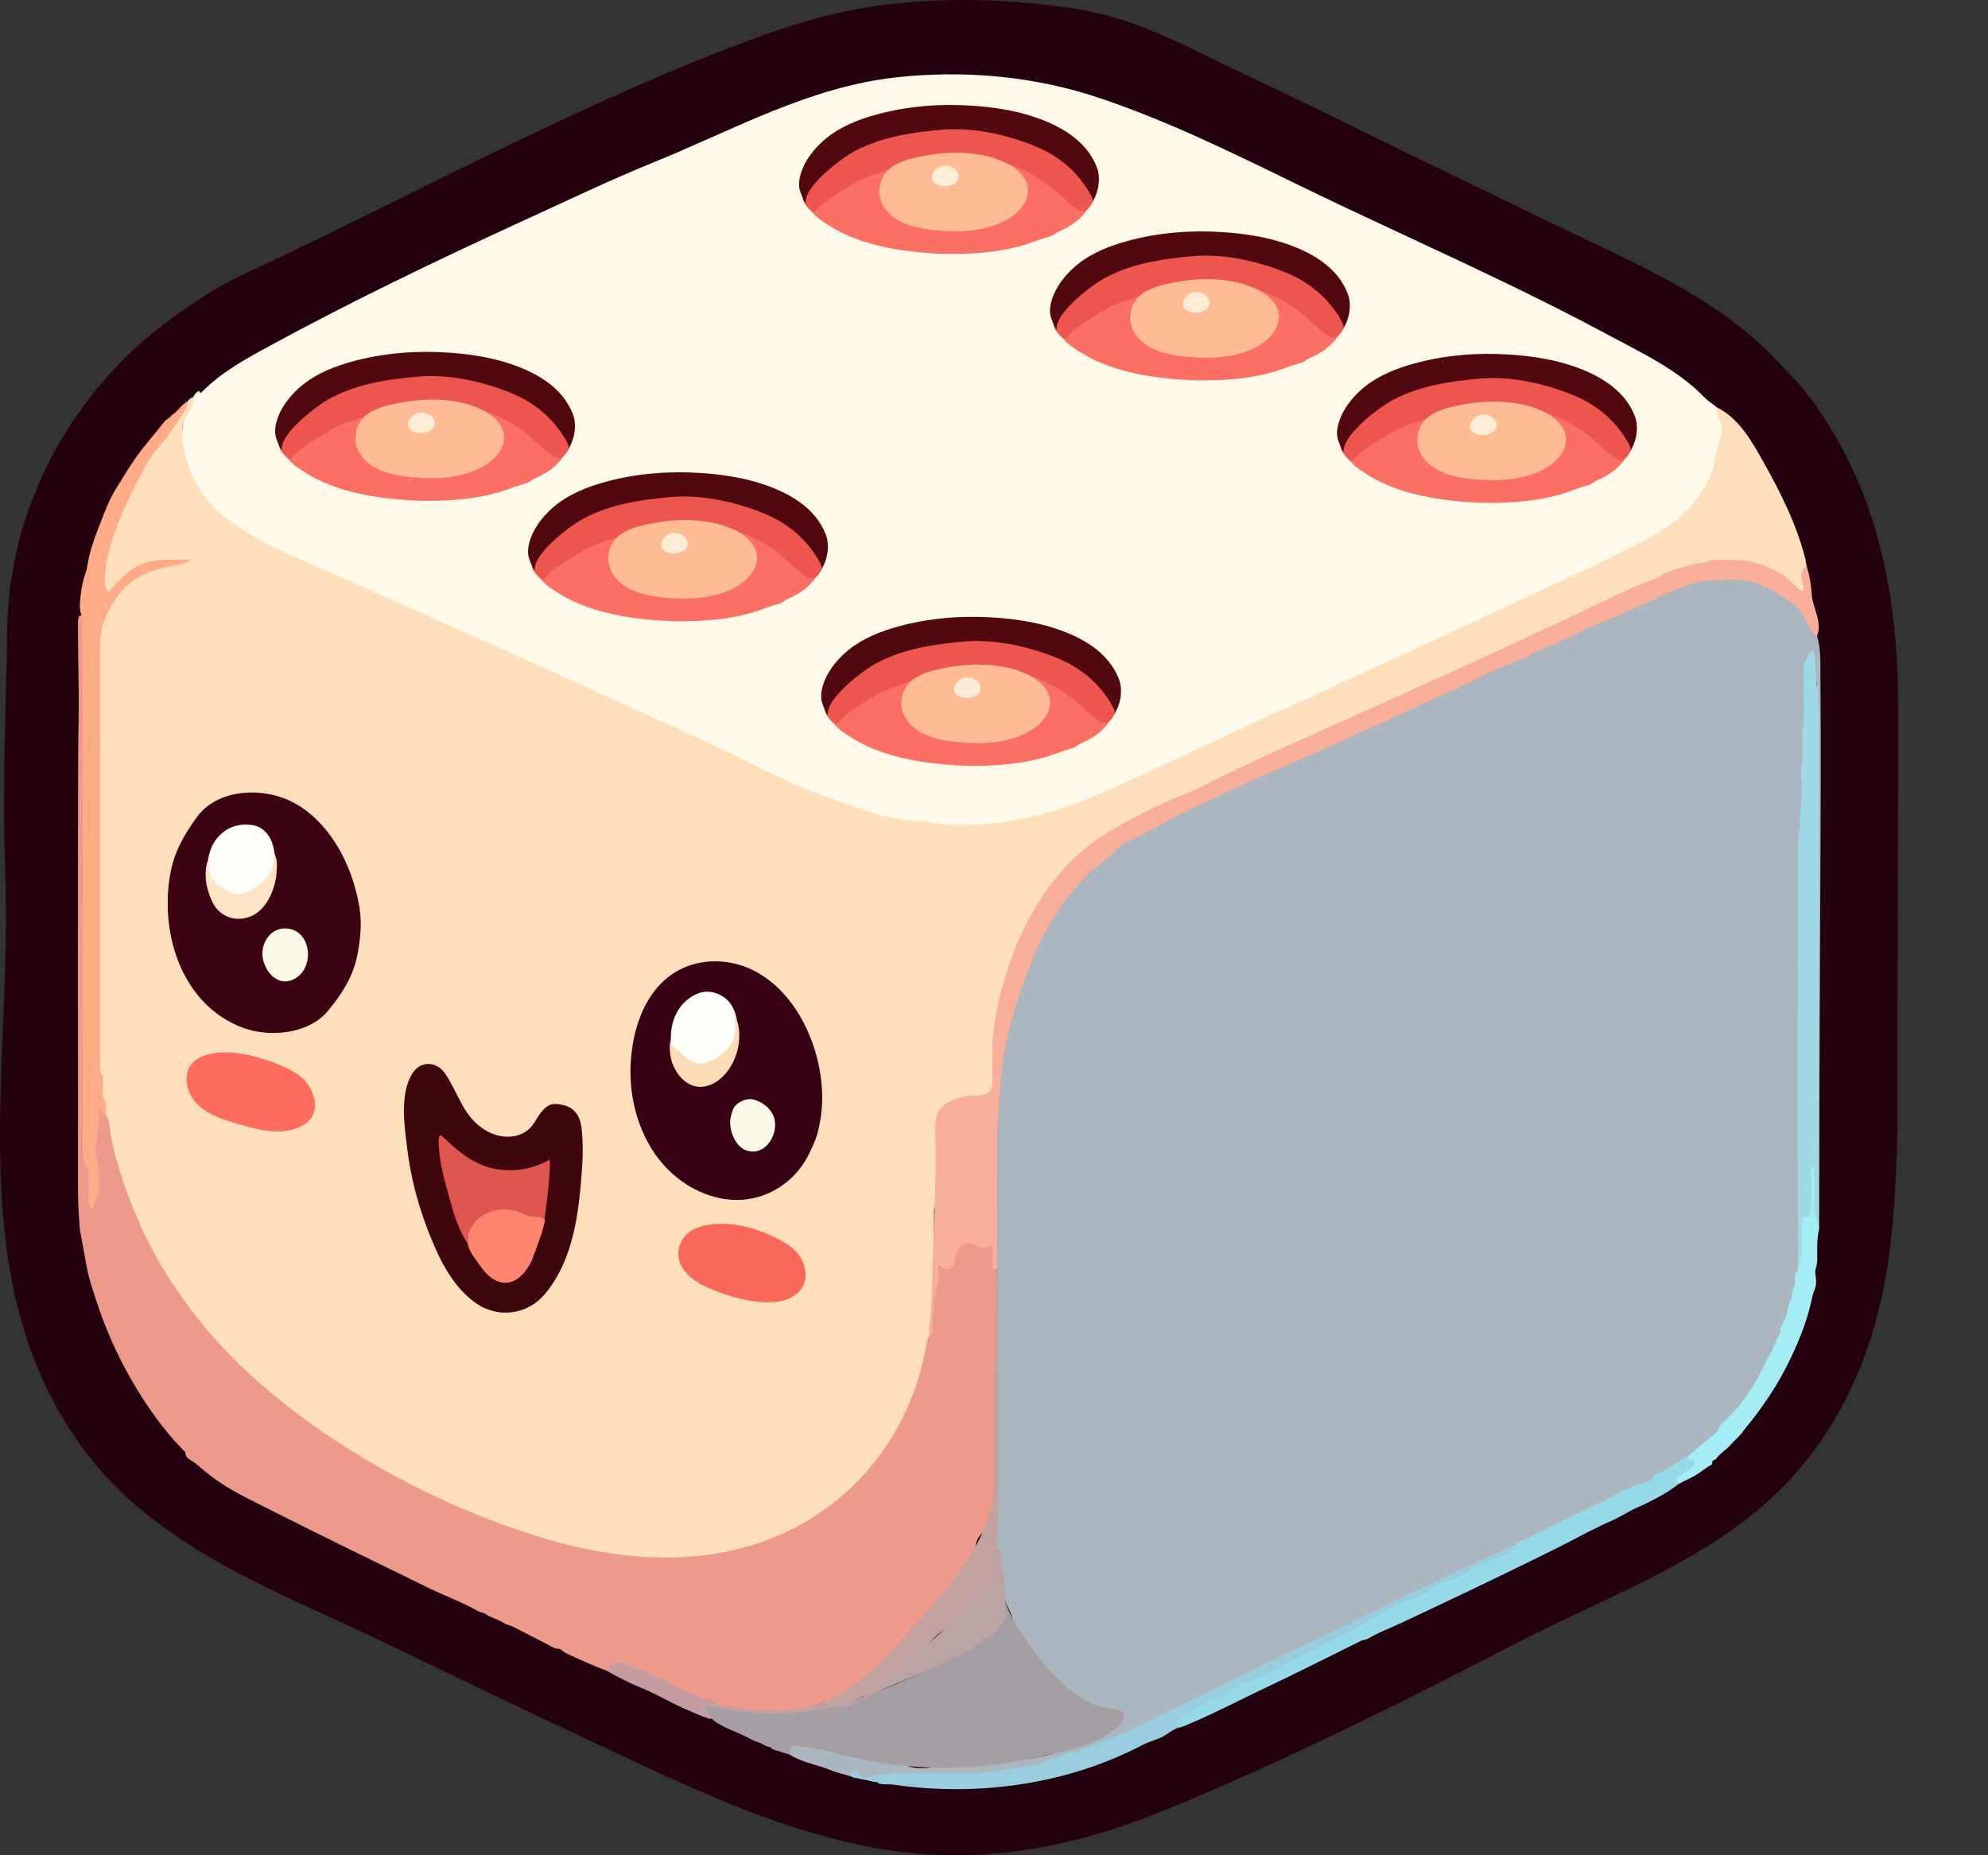 <?xml version="1.0" encoding="UTF-8"?><svg id="uuid-7640d038-6cce-4696-85c4-2d827b80dc70" xmlns="http://www.w3.org/2000/svg" viewBox="0 0 990.301 924.336"><rect x="0" y="0" width="990.301" height="924.336" fill="#333333" stroke="none"/><defs><style>.uuid-8e142ac2-07f1-4256-9704-d4f1ba9fbf88{fill:#fbf9e6;}.uuid-8e142ac2-07f1-4256-9704-d4f1ba9fbf88,.uuid-14758688-15a4-427d-9e2e-fc43061db09c,.uuid-1bc3e61f-b66e-4944-9fa6-92263ae18284,.uuid-6858342c-976f-493b-82f6-087192315fc9,.uuid-22a910eb-ada5-49df-8335-62ee2f706d4b,.uuid-c7430b2b-f063-4ef9-8891-437505d2baae,.uuid-69c2c937-be87-438a-986d-4a6164192230,.uuid-2d09198c-33f8-4146-9a91-1a6bbfd1cfef,.uuid-238a8160-d4b2-439e-9262-d534875e71a5,.uuid-0fc75a70-6bb4-4c79-b13b-22141f51bb86,.uuid-629688f7-d978-417e-afdc-7f3b825b5db4,.uuid-5bcbe59e-3915-448d-af74-32c991722755,.uuid-c47b12c9-b2cf-4404-a1c2-5772d4884bfd,.uuid-a7948cb1-9895-48c3-870e-25d5b1407738,.uuid-e95a00c6-a09a-4169-b77e-cc1b4a65e5e4,.uuid-625b12eb-8a57-46b3-abad-78e2fd4db3bf,.uuid-91ccd791-4411-4d19-b921-f3259bebb45d,.uuid-073d62f7-4d01-472c-b534-8e582476844f,.uuid-49e7a10d-0cdc-4a75-981c-b4774f92715a,.uuid-6357262f-ede5-44a4-b871-ad344fb2de13,.uuid-5c27dbf5-6496-4ea5-90c8-f577bcb4dd59,.uuid-b2581d4d-f59f-4b7f-b4aa-d5a54194cf61,.uuid-cfbebc52-c212-4d85-8df2-49bc262ac2c3,.uuid-066c510e-e30c-4dc9-ba19-2ac96fe95e95,.uuid-1db1deba-d81d-4891-80fa-ce2cc462bf76,.uuid-e0d1a00e-744e-4674-813f-a17c44329774,.uuid-751cb387-6f9a-4507-b719-1eec3e29b708,.uuid-07a38cd3-f929-472c-940f-fdbc7e49386d,.uuid-5c0fe6b4-960c-4933-b644-233c1da16b82,.uuid-d4b3c24f-f6c6-4a97-8734-f0ef2835090b,.uuid-d009c4ce-2983-46ad-b777-d433d74fd2fb,.uuid-8b4e2b3d-3f70-4806-bdc6-6423f4ae3326,.uuid-e6a360c2-9dc6-49ee-9412-67f67336ae05{stroke-width:0px;}.uuid-14758688-15a4-427d-9e2e-fc43061db09c{fill:#ed998c;}.uuid-1bc3e61f-b66e-4944-9fa6-92263ae18284{fill:#abb6be;}.uuid-6858342c-976f-493b-82f6-087192315fc9{fill:#feab88;}.uuid-22a910eb-ada5-49df-8335-62ee2f706d4b{fill:#c2a2a0;}.uuid-c7430b2b-f063-4ef9-8891-437505d2baae{fill:#df554f;}.uuid-69c2c937-be87-438a-986d-4a6164192230{fill:#fddfbc;}.uuid-2d09198c-33f8-4146-9a91-1a6bbfd1cfef{fill:#9fd9e8;}.uuid-238a8160-d4b2-439e-9262-d534875e71a5{fill:#fcdcb6;}.uuid-0fc75a70-6bb4-4c79-b13b-22141f51bb86{fill:#ffbc94;}.uuid-629688f7-d978-417e-afdc-7f3b825b5db4{fill:#fef9e8;}.uuid-5bcbe59e-3915-448d-af74-32c991722755{fill:#99cddd;}.uuid-c47b12c9-b2cf-4404-a1c2-5772d4884bfd{fill:#fde4c4;}.uuid-a7948cb1-9895-48c3-870e-25d5b1407738{fill:#fffef8;}.uuid-e95a00c6-a09a-4169-b77e-cc1b4a65e5e4{fill:#3d0312;}.uuid-625b12eb-8a57-46b3-abad-78e2fd4db3bf{fill:#510810;}.uuid-91ccd791-4411-4d19-b921-f3259bebb45d{fill:#fe6c5e;}.uuid-073d62f7-4d01-472c-b534-8e582476844f{fill:#a59ea4;}.uuid-49e7a10d-0cdc-4a75-981c-b4774f92715a{fill:#24010f;}.uuid-6357262f-ede5-44a4-b871-ad344fb2de13{fill:#fb6f64;}.uuid-5c27dbf5-6496-4ea5-90c8-f577bcb4dd59{fill:#370113;}.uuid-b2581d4d-f59f-4b7f-b4aa-d5a54194cf61{fill:#feedd6;}.uuid-cfbebc52-c212-4d85-8df2-49bc262ac2c3{fill:#ed564e;}.uuid-066c510e-e30c-4dc9-ba19-2ac96fe95e95{fill:#fefef9;}.uuid-1db1deba-d81d-4891-80fa-ce2cc462bf76{fill:#f9ae99;}.uuid-e0d1a00e-744e-4674-813f-a17c44329774{fill:#a5edf5;}.uuid-751cb387-6f9a-4507-b719-1eec3e29b708{fill:#bba3a4;}.uuid-07a38cd3-f929-472c-940f-fdbc7e49386d{fill:#96dae7;}.uuid-5c0fe6b4-960c-4933-b644-233c1da16b82{fill:#faf9e6;}.uuid-d4b3c24f-f6c6-4a97-8734-f0ef2835090b{fill:#40060d;}.uuid-d009c4ce-2983-46ad-b777-d433d74fd2fb{fill:#fe856d;}.uuid-8b4e2b3d-3f70-4806-bdc6-6423f4ae3326{fill:#f9695a;}.uuid-e6a360c2-9dc6-49ee-9412-67f67336ae05{fill:#c59ca0;}</style></defs><path class="uuid-49e7a10d-0cdc-4a75-981c-b4774f92715a" d="m489.001,923.947c-72.282,4.463-138.367-30.427-201.952-59.986-16.169-7.517-32.247-15.223-48.31-22.962-16.135-7.773-32.286-15.517-48.434-23.263-21.699-10.408-43.846-19.865-65.314-30.764-19.304-9.801-37.771-20.907-54.532-34.71-17.181-14.149-31.041-30.991-41.87-50.447C-16.62,620.59,6.301,524.568,2.55,432.312c-1.592-39.16.512-77.925.979-117.118.362-26.372,5.715-51.728,16.518-75.885,8.329-18.626,19.281-35.539,32.689-50.882,8.658-9.907,18.2-18.908,28.743-26.762,12.441-9.268,25.161-18.096,39.325-24.704,85.03-39.668,168.581-86.164,256.781-118.48,21.053-7.714,42.769-13.748,65.085-16.336,31.193-3.617,62.957-2.553,93.947,2.373,30.237,4.806,56.031,19.617,83.423,32.525,19.204,9.05,38.323,18.281,57.353,27.691,31.146,15.401,62.527,30.321,93.757,45.55,39.634,19.327,83.534,36.805,114.492,69.882,6.179,6.602,12.566,13.01,17.837,20.381,32.792,45.858,42.045,97.433,42.108,152.878.074,65.447-.543,130.815-.386,196.275.022,9.26-.053,18.551-.437,27.81-.875,21.088-2.205,42.141-6.234,62.93-6.702,34.582-20.207,65.957-43.42,92.801-25.616,29.622-60.01,46.976-94.702,63.57-15.657,7.489-31.455,14.689-46.861,22.691-22.504,11.688-45.102,23.194-67.868,34.358-21.038,10.317-42.17,20.443-63.577,29.989-17.171,7.657-34.401,15.165-51.963,21.885-26.012,9.954-53.415,16.501-81.139,18.213Z"/><path class="uuid-69c2c937-be87-438a-986d-4a6164192230" d="m93.413,200.067c.704-1.12,1.709-1.857,2.937-2.312,1.135,1.19.728,2.544.299,3.821-.793,2.361-1.845,4.614-3.475,6.53-2.482,2.918-3.007,6.117-1.402,9.596,1.011,2.19,1.086,4.488.997,6.815-.078,2.032.05,4,1.263,5.74.069.099.094.181.1.217.733,4.499,3.482,8.141,5.258,12.193,1.486,3.391,3.989,6.183,6.467,8.895,5.337,5.84,11.657,10.321,18.658,14.08,19.487,10.463,40.04,18.567,60.136,27.682,14.566,6.608,29.092,13.313,43.814,19.559,5.663,2.402,11.413,4.589,16.809,7.552,3.239,1.778,6.76,2.873,10.058,4.414,7.505,3.508,15.4,6.208,22.494,10.583,2.279,1.406,5.098,1.291,7.382,2.744,2.961,1.883,6.238,3.308,9.391,4.701,7.359,3.251,14.52,6.959,22.032,9.862,2.686,1.038,5.25,2.353,7.815,3.615,8.525,4.191,17.166,8.166,25.838,11.996,5.845,2.582,11.47,5.588,17.318,8.132,9.409,4.094,18.373,9.124,27.725,13.306,4.253,1.902,8.442,4.069,13.082,5.197,6.219,1.511,11.879,4.716,18.065,6.44,8.703,2.426,17.268,5.445,26.285,6.524,10.132,1.213,20.252,2.616,30.516,2.264,13.283-.456,26.113-3.31,38.914-6.634,14.727-3.824,28.478-10.058,42.265-16.261,18.087-8.137,35.917-16.823,53.929-25.122,16.123-7.429,32.376-14.59,48.346-22.333,7.395-3.585,15.103-6.383,22.474-10.005,7.314-3.593,14.84-6.776,22.185-10.315,14.988-7.221,30.218-13.911,45.323-20.875,20.266-9.343,40.373-19.01,60.319-29.015,3.788-1.9,7.621-3.764,11.229-5.954,5.009-3.042,9.03-7.352,13.053-11.578,1.154-1.212,2.206-2.529,3.4-3.712,1.841-1.824,3.351-3.84,4.071-6.4.367-1.303.82-2.656,1.727-3.672,2.153-2.408,2.684-5.356,3.183-8.379.768-4.653,1.485-9.321,2.937-13.834.53-1.648.393-3.312-.124-4.96-.552-1.756-1.297-3.448-1.796-5.224-.352-1.249-.674-2.071.065-3.237,11.485,5.429,18.037,17.418,23.979,28.012,8.463,15.089,16.391,31.026,20.599,47.889.096.383.108.787.159,1.181.304.47.013,1.085.374,1.542.025.154.05.308.075.462-2.03,3.097-2.252,6.377-1.1,9.848.37,1.114.27,2.301-.861,2.993-1.293.792-2.056-.318-2.879-1.016-3.158-2.678-5.966-5.735-9.616-7.871-6.436-3.765-13.357-5.697-20.738-6.053-3.352-.162-6.718-.022-10.078-.03-3.225-.008-6.254,1.185-9.359,1.774-4.887.927-9.916,1.998-14.357,4.38-7.637,4.096-15.887,6.731-23.687,10.435-20.153,9.572-40.305,19.146-60.574,28.474-24.846,11.435-49.813,22.601-74.72,33.9-15.294,6.937-30.688,13.654-45.945,20.674-7.701,3.543-15.373,7.166-22.856,11.151-7.861,4.186-16.397,6.804-24.364,10.708-11.275,5.525-22.56,11.065-32.803,18.428-9.108,6.546-16.97,14.317-23.173,23.724-1.712,2.595-3.514,5.141-5.466,7.574-1.356,1.689-2.522,3.489-3.2,5.589-.566,1.754-1.478,3.367-2.358,4.983-6.408,11.762-10.174,24.461-13.126,37.426-.621,2.725-1.42,5.425-1.921,8.14-.772,4.179-2.013,8.283-1.813,12.676.302,6.627.124,13.276.062,19.915-.032,3.411-1.747,5.512-5.011,6.451-1.481.426-2.993.518-4.517.475-4.442-.126-8.571,1.126-12.439,3.125-4.106,2.122-6.502,5.265-6.398,10.317.246,11.99.058,23.987.075,35.982.002,1.777-.103,3.503-.949,5.129-.652,1.254-.493,2.654-.496,4.009-.028,14.559.043,29.117-.045,43.676-.011,1.783-.108,3.52-1.038,5.097-.662,1.122-.31,2.345-.373,3.523-.14,2.63.235,5.276-.235,7.899-.936,1.269-1.202,2.683-1.259,4.263-.118,3.285-1.384,6.365-2.044,9.56-.384,1.856-1.102,3.663-1.542,5.535-1.908,8.122-5.308,15.672-9.027,23.084-2.872,5.724-6.225,11.174-9.697,16.553-4.026,6.238-9.394,11.281-14.555,16.508-4.73,4.79-9.866,9.099-15.383,12.972-7.977,5.599-16.564,9.978-25.749,13.201-1.737.61-3.457,1.244-5.128,2.024-2.686,1.254-5.442,2.387-8.365,2.917-5.953,1.079-11.906,2.176-17.852,3.27-8.674,1.596-17.368,1.148-26.068,1.255-3.519.043-7.039-.012-10.558.014-2.089.016-4.168.058-6.056-1.059-.273-.162-.615-.288-.917-.252-4.532.537-8.811-1.065-13.184-1.708-3.333-.49-6.669-1.322-9.989-2.07-4.205-.947-8.208-2.535-12.38-3.572-7.699-1.913-15.095-4.738-22.547-7.423-13.845-4.989-27.31-10.876-40.753-16.823-6.218-2.751-11.763-6.789-18.034-9.456-7.032-2.99-13.427-7.08-19.533-11.632-2.238-1.669-4.895-2.58-7.108-4.373-3.769-3.055-8.239-5.132-12.129-8.038-3.396-2.536-6.717-5.17-10.238-7.537-1.667-1.12-3.169-2.427-4.375-4.061-.714-.967-1.541-1.875-2.553-2.518-4.164-2.648-7.522-6.197-10.92-9.693-4.183-4.302-8.745-8.202-13.005-12.427-4.198-4.164-7.743-8.97-12.436-12.642-.251-.196-.519-.436-.62-.724-1.478-4.225-5.303-6.777-7.484-10.454-3.471-5.852-8.074-11.026-11.255-16.916-4.912-9.097-10.742-17.828-13.674-27.921-.223-.769-.372-1.656-.982-2.162-2.746-2.274-2.957-5.542-3.486-8.669-.297-1.752-.809-3.401-1.502-5.034-3.651-8.592-5.992-17.552-7.209-26.793-.338-2.566-1.01-4.995-1.933-7.387-.119-5.89-2.344-11.58-1.648-17.544-2.774-9.987-1.288-20.192-1.314-30.281-.159-61.59-.077-123.18-.081-184.771-.001-15.089,7.147-26.492,18.85-35.156,3.332-2.467,7.427-4.121,11.728-5.15,4.114-.985,8.142-2.262,12.686-2.606-3.935.207-7.578.159-11.217.115-5.748-.07-10.833,1.847-15.463,5.08-3.491,2.438-6.489,5.415-9.246,8.669-1.993,2.352-3.57,1.921-4.496-1.069-.604-1.953-.563-3.964-.247-5.947,1.439-9.012,2.95-17.991,7.073-26.307,1.305-2.631,1.884-5.6,2.975-8.354,3.677-9.283,8.688-17.945,14.515-25.89,3.906-5.327,6.795-11.355,11.383-16.219,2.577-2.732,3.946-6.37,5.847-9.607Z"/><path class="uuid-629688f7-d978-417e-afdc-7f3b825b5db4" d="m854.836,202.566c-.071,1.468.382,2.827.864,4.182.535,1.504,1.062,3.011,1.588,4.518,1.168,3.346-.481,7.127-1.256,10.41-1.527,4.962-1.884,10.3-3.909,15.107-6.263,14.87-18.291,24.971-32.39,32.191-7.895,4.043-15.825,8.017-23.789,11.922-18.839,9.237-38.273,17.317-57.027,26.694-16.551,7.431-32.925,15.288-49.434,22.825-6.874,3.139-13.754,6.265-20.634,9.391-12.617,6.309-25.774,11.726-38.605,17.592-2.542,1.162-5.068,2.357-7.596,3.547-15.982,7.522-32.274,15.217-48.471,22.6-16.032,7.308-32.126,15.288-49.011,20.408-8.365,2.537-16.926,4.43-25.584,5.632-7.121.988-14.314,1.5-21.505,1.427-3.536-.036-7.071-.213-10.591-.549-3.018-.289-6.511-1.503-9.475-1.422-11.951.324-24.774-4.671-35.971-8.371-12.354-4.082-24.452-8.939-36.197-14.536-4.683-2.232-9.309-4.58-13.962-6.874-28.553-14.076-57.835-26.871-86.802-40.073-16.697-7.61-33.421-15.158-50.174-22.645-23.427-10.469-46.905-20.794-70.337-31.253-12.322-5.5-25.27-10.368-36.879-17.296-9.341-5.507-18.146-10.768-24.881-19.49-6.21-8.041-10.371-17.691-11.722-27.775-.524-3.911-.666-8.233,1.088-11.88,1.765-3.669,4.564-6.71,4.176-11.092.474-1.03,1.083-1.96,2.042-2.603.311-.208.771-.546,1.001-.017.521,1.194,1.021.32,1.363-.027,9.23-9.351,20.531-15.661,31.914-21.878,41.928-22.902,85.024-43.584,128.445-63.48,21.405-9.808,42.773-20.058,64.574-28.919,39.493-16.052,77.185-37.391,120.227-42.235,33.857-3.81,68.876-.769,101.207,10.043,33.666,11.259,65.634,26.888,97.467,42.449,34.24,16.737,69.849,32.699,104.49,49.403,17.549,8.462,34.982,17.173,52.139,26.407,16.443,8.849,34.308,17.185,47.479,30.72,1.84,1.891,4.003,3.408,6.137,4.949Z"/><path class="uuid-1bc3e61f-b66e-4944-9fa6-92263ae18284" d="m424.665,885.278c-3.796-1.34-7.769-2.033-11.52-3.628-4.932-2.097-10.339-2.916-15.236-5.191-1.505-.699-3.073-1.28-4.429-2.271-1.364-3.199.19-5.358,3.744-5.02,4.454.425,8.899.964,13.271,1.973,5.362,1.238,10.872,2.112,16.001,4.008,7.124,2.632,14.462,3.042,21.853,3.539.64.043,1.326.01,1.886.298,5.457,2.81,11.325,1.723,16.955,1.355,5.18-.339,10.346-.688,15.539-.737,9.617-.091,19.074-1.637,28.529-3.229,5.042-.849,10.17-1.546,14.948-3.264,6.911-2.486,14.19-3.783,20.912-6.861,5.123-2.345,8.408-6.503,11.583-10.835,1.083-1.478.155-2.213-1.239-2.502-2.661-.552-5.294-1.227-7.944-1.81-3.475-.763-6.616-2.149-9.78-3.74-3.683-1.852-7.221-3.682-9.679-7.162-1.017-1.44-2.705-2.224-4.053-3.346-3.703-3.081-6.763-6.796-9.889-10.421-1.385-1.606-1.694-3.999-3.325-5.5-4.575-4.21-7.092-9.541-8.653-15.439-.859-3.246-3.135-5.947-3.69-9.325-.844-7.589-2.745-15.041-2.973-22.705-.031-1.035-.74-1.517-1.175-2.239-.809-3.642-.468-7.304-.218-10.968.329-1.163.42-2.346.42-3.556-.015-38.541 0-77.082-.017-115.623-.011-1.252-.013-2.503 0-3.756.02-25.426.003-50.852.006-76.271-.341-8.652.651-17.235,1.602-25.807,2.774-25.02,10.679-48.522,21.866-70.915,6.82-13.651,16.057-25.564,28.267-34.973,2.533-1.952,4.961-4.035,7.18-6.353,1.613-1.685,3.421-3.156,5.534-4.163,9.751-4.645,19.057-10.155,28.783-14.838,18.01-8.672,36.151-17.06,54.555-24.88,12.876-5.471,25.58-11.342,38.291-17.193,15.833-7.289,31.707-14.491,47.475-21.916,8.747-4.119,17.551-8.099,26.389-12.01,12.779-5.654,25.418-11.623,38.188-17.291,10.449-4.637,21.02-9.002,31.42-13.756,5.09-2.326,10.13-4.758,15.492-6.442,4.54-1.426,9.175-2.157,13.919-2.213,3.199-.038,6.411.172,9.594-.051,4.376-.307,8.389.701,12.262,2.598,1.797.88,3.699,1.516,5.545,2.283.738.306,1.573.505,2.138,1.063,2.824,2.786,6.037,4.952,9.719,6.448.815.331,1.476,1.052,1.771,1.891.79,2.248,2.627,3.772,3.804,5.664,1.281,2.058,2.982,3.905,3.954,6.146,2.935,6.764,2.515,14.696,2.582,21.911.337,36.395.106,72.783-.061,109.197-.17,37.03-.34,74.059-.51,111.089l-.255,55.544c0-36.801-.344-73.605-.516-110.406-.173-36.987-.346-73.974-.519-110.96-.054-11.651-.109-23.302-.163-34.953-.026-5.603.52-11.549-.09-17.115-.184-1.68-.92-3.125-1.197-4.777-.446-2.654-.12-5.25-1.055-7.85-2.228,2.336-3.006,4.913-3.044,7.74-.101,7.439-.032,14.879-.035,22.319-.001,2.242-.045,4.476-.424,6.695-.324,1.896-.318,3.79-.194,5.724.235,3.667.285,7.345-.2,11.017-.461,3.485-.531,6.963-.296,10.51.343,5.174-.281,10.376-.537,15.561-.363,7.34-1.207,14.662-1.211,22.015-.038,64.478-.027,128.956-.009,193.435.001,3.28-.3,6.551-.193,9.825-1.514,3.756-1.291,7.861-2.326,11.751-.773,2.905-1.776,5.746-2.452,8.671-.668,2.894-1.665,5.642-2.81,8.383-1.373,3.288-2.284,6.734-3.835,9.998-3.324,6.997-6.799,13.905-10.758,20.555-3.769,6.331-8.133,12.227-13.623,17.222-1.592,1.449-3.102,2.965-3.847,5.11-.46,1.326-1.773,2.038-2.795,2.904-4.326,3.664-8.634,7.35-13.076,10.875-3.353,1.713-6.537,3.706-9.635,5.84-1.388.957-2.788,1.859-4.494,2.18-.88.165-1.687.588-2.193,1.36-1.866,2.851-4.715,3.652-7.867,4.374-3.639.833-7.082,2.536-10.298,4.426-6.433,3.78-13.249,6.741-19.969,9.917-7.81,3.69-15.465,7.694-23.215,11.505-2.788,1.371-5.799,2.331-8.165,4.474-9.799,3.938-19.235,8.677-28.809,13.108-25.904,11.991-51.375,24.882-77.088,37.27-12.963,6.245-25.939,12.465-38.94,18.634-8.155,3.87-16.24,7.897-24.362,11.822-4.882,2.359-10.036,4.386-14.641,7.42-5.507,3.629-11.71,5.703-17.919,7.858-4.34,1.506-8.367,3.931-12.798,5.361-2.052.663-4.017,1.508-6.218,1.678-1.598.123-3.114.752-4.521,1.524-1.361.746-2.75,1.261-4.323,1.239-.64-.009-1.29.084-1.857.408-7.237,4.134-15.446,4.392-23.352,5.76-16.433,2.843-33.029,1.089-49.55,1.427-5.87.12-11.652.528-17.347,1.928-2.332.573-4.362.32-6.218-1.391-1.684-1.552-1.771-1.461-2.346.824Z"/><path class="uuid-14758688-15a4-427d-9e2e-fc43061db09c" d="m52.708,555.406c2.026,2.509,1.82,6.487,2.362,9.511.699,3.904,1.584,7.774,2.607,11.606,2.111,7.907,4.825,15.642,7.813,23.256,2.62,6.677,5.454,13.276,8.702,19.672,5.346,10.528,11.793,20.467,18.715,30.033,24.849,34.339,60.866,61.596,97.492,82.368,6.034,3.422,12.16,6.68,18.367,9.776,18.528,9.243,37.775,17.042,57.513,23.3,33.829,10.725,70.418,15.447,105.136,5.816,38.545-10.693,68.844-38.391,83.147-75.656,3.093-8.059,5.41-16.416,6.895-24.92.219-1.253.423-2.52.897-3.7.278-.692.647-1.345.9-2.047.435-1.203.515-2.5.601-3.776.472-7.016,1.222-14.014,2.249-20.971.485-3.285-.96-10.509,3.751-8.841,2.815,1.005,4.186.272,4.921-2.656.369-1.472.522-2.997,1.063-4.426,1.616-4.268,5.247-5.995,9.39-4.282,2.669,1.103,5.189,1.982,8.006.38,1.305-.742,1.66.466,1.755,1.456.215,2.23.096,4.473.085,6.71-.007,1.476.218,2.862,1.04,4.114.643,2.276.337,4.61.334,6.912-.011,12.471.323,24.953-.069,37.412-.796,25.329-.089,50.657-.412,75.982-.055,4.301-1.755,7.902-5.437,10.388-2.459,1.66-4.066,4.086-4.369,6.889-.61,5.649-3.144,10.394-7.016,14.122-8.055,7.756-14.263,17.023-21.623,25.331-5.837,6.588-12.251,12.611-18.539,18.753-1.435,1.401-2.852,2.781-4.033,4.404-5.898,8.106-13.894,13.124-23.515,15.51-4.584,1.136-8.826,3.355-13.547,3.998-6.802.926-13.593,1.988-20.485.943-.551-.084-1.118-.047-1.677-.033-3.444.09-6.785-.07-10.089-1.447-2.941-1.226-6.287-.994-9.392-1.75-.847-.855-1.797-1.488-3.001-1.826-6.795-1.905-12.952-5.423-19.567-7.79-3.764-3.87-9.239-4.384-13.754-6.836-3.157-1.715-6.667-3.292-10.382-4.027-2.67-.528-4.721.028-6.199,2.373-.254.404-.565.777-1.039.958-6.196-2.361-12.271-5.021-18.273-7.817-1.545-.719-3.275-1.443-4.545-2.756-.234-.242-.501-.421-.834-.395-2.245.175-3.934-1.201-5.757-2.122-5.779-2.918-11.496-5.958-17.277-8.872-1.486-.749-3.312-.928-4.644-1.854-2.852-1.984-6.38-2.493-9.187-4.553-.918-.674-2.329-.637-3.345-1.221-7.984-4.588-16.669-7.67-24.915-11.7-26.427-12.915-52.881-25.775-79.136-39.039-8.202-4.143-16.532-8.059-24.235-13.131-2.943-1.937-5.786-4.007-8.477-6.279-2.069-1.747-4.023-3.609-6.381-5.024-1.439-.864-3.005-1.894-2.96-4.019.006-.289-.491-.599-.77-.884-10.392-10.566-18.782-22.62-26.163-35.401-7.3-12.639-13.083-25.951-17.598-39.838-1.755-5.398-3.609-10.748-4.618-16.351-1.147-6.367-2.318-12.729-3.479-19.094-.327-5.887-.842-11.773-.845-17.667-.036-72.355-.117-144.711.07-217.065.031-11.979.508-23.973.243-35.949-.221-9.987-.293-19.97-.333-29.956-.004-1.038-.068-2.087.148-3.109.181-.857.335-1.806,1.584-1.689,1.054.79.994,1.976.961,3.068-.278,9.28.551,18.535.544,27.814-.059,77.753-.029,155.506-.052,233.26-.001,2.908.272,5.697,1.306,8.46,1.863,4.977,1.627,10.219,1.606,15.422-.007,1.726-.207,3.494.618,5.526,1.567-3.006,3.041-5.534,2.986-8.847-.09-5.457-.295-10.866-1.619-16.186-.352-1.413-.402-2.856-.133-4.289,1.05-5.594,1.48-11.248,1.702-16.925.006-.16.007-.321.026-.479.104-.87.059-2.039.993-2.258.832-.195,1.171.908,1.584,1.571.548.879.894,1.88,1.608,2.66Z"/><path class="uuid-1db1deba-d81d-4891-80fa-ce2cc462bf76" d="m495.745,632.208c-1.334-.308-1.403-1.386-1.417-2.435-.032-2.395.003-4.792-.019-7.187-.007-.787.139-1.589-.198-2.558-1.33.884-2.586,1.812-4.31,1.655-1.557-.142-2.915-.71-4.312-1.308-1.437-.615-2.844-1.282-4.558-.761-2.903.882-4.137,3.061-4.81,5.725-.291,1.151-.358,2.357-.616,3.519-.667,3.006-2.979,4.121-5.775,2.815-.643-.301-1.261-.654-2.155-1.122-.266,1.746-.152,3.379-.122,4.989.043,2.334-.004,4.628-1.185,6.74-.325.581-.269,1.238-.271,1.875-.003,1.033.032,2.031-.627,2.975-.578.828-.405,1.845-.103,2.776.202.623.44,1.315.154,1.87-1.364,2.647-.72,5.478-.857,8.234-.051,1.035.023,2.075-.024,3.11-.043.932-.17,1.616-1.063,1.863-1.531-1.709.133-8.336.272-10.789.229-4.049.341-8.103.457-12.156.702-24.632,2.096-49.361,1.858-73.996-.066-6.815-1.39-13.251,4.653-17.866,2.066-1.578,4.503-2.414,6.931-3.182,2.663-.843,5.394-1.454,8.236-1.19,1.45.135,2.861-.111,4.257-.489,2.633-.713,4.161-2.651,4.169-5.41.025-9.294-.491-18.361.755-27.6,1.19-8.821,3.128-17.54,5.77-26.039,6.454-20.767,16.995-41.682,32.608-57.051,6.106-6.012,12.867-11.209,20.255-15.562,6.26-3.688,12.677-7.085,19.156-10.379,6.417-3.262,13.025-6.027,19.729-8.624,2.033-.788,4.061-1.719,6.034-2.716,5.637-2.848,11.253-5.745,16.956-8.455,9.085-4.318,18.188-8.599,27.415-12.614,7.101-3.09,14.113-6.383,21.176-9.557,7.135-3.207,14.29-6.366,21.426-9.57,5.39-2.42,10.76-4.882,16.144-7.317,8.146-3.684,16.303-7.346,24.443-11.045,6.033-2.742,12.054-5.511,18.068-8.295,11.014-5.098,22.023-10.209,33.027-15.33,3.404-1.584,6.784-3.219,10.174-4.833,7.068-3.366,14.093-6.826,21.216-10.07,5.08-2.313,10.176-4.611,15.473-6.425,1.411-.483,2.724-1.205,4.015-2.043,2.451-1.592,5.306-2.335,8.089-3.249,2.112-.694,4.337-.949,6.329-1.676,2.015-.736,3.916-1.086,5.983-1.124.541-.01,1.161-.142,1.602-.434,1.644-1.092,3.466-.99,5.298-.977,2.799.02,5.6-.036,8.399.011,6.048.1,11.795,1.482,17.406,3.766,2.463,1.003,4.448,2.799,6.964,3.631.351.116.626.483.917.754,1.816,1.69,3.64,3.373,5.443,5.077.879.831,3.326,3.901,3.816.936.126-.76-.141-1.523-.374-2.257-.504-1.592-.867-3.272-.644-4.927s1.119-3.291,2.604-4.053c1.38,4.678,2.233,9.51,2.539,14.377.4,6.383,5.505,14.106,2.581,20.545-2.409-.275-3.92-4.947-4.996-6.838-1.548-2.719-3.11-5.464-5.341-7.694-1.565-1.564-3.441-2.774-5.301-3.972-5.022-3.233-10.168-6.549-15.962-8.213-6.167-1.771-12.776-1.164-19.105-1.056-6.881.117-13.734,2.096-19.965,4.918-12.797,5.795-25.601,11.566-38.577,16.956-4.642,1.928-9.141,4.2-13.704,6.316-4.896,2.271-9.741,4.653-14.821,6.511-1.191.436-2.303,1.109-3.41,1.745-2.081,1.196-4.159,2.425-6.542,2.885-1.296.25-2.291,1.126-3.344,1.693-1.929,1.039-4.013,1.476-5.967,2.318-2.052.885-4.107,1.773-6.108,2.767-11.431,5.681-23.083,10.887-34.692,16.186-5.448,2.487-10.838,5.102-16.284,7.594-8.056,3.686-16.168,7.251-24.199,10.992-4.995,2.327-10.026,4.566-15.078,6.762-5.27,2.291-10.544,4.572-15.813,6.865-3.512,1.529-7.04,3.023-10.521,4.619-10.083,4.622-20.176,9.225-30.207,13.958-6.569,3.099-12.995,6.489-19.355,10.008-4.474,2.475-9.095,4.69-13.692,6.936-2.258,1.103-4.27,2.497-6.007,4.292-3.007,3.107-6.449,5.703-9.752,8.47-3.297,2.762-6.5,5.626-9.302,8.955-2.775,3.297-5.575,6.554-8.073,10.075-4.59,6.471-8.48,13.34-11.79,20.534-3.774,8.202-6.852,16.684-9.716,25.236-2.76,8.241-5.077,16.621-6.746,25.15-.761,3.89-1.355,7.828-1.683,11.807-.417,5.072-1.043,10.127-1.492,15.201-.34,3.838-.223,7.655-.378,11.478-.434.914-.211,1.886-.213,2.828-.04,22.967.041,45.935-.05,68.902-.289.558-.701.532-1.169.246Z"/><path class="uuid-073d62f7-4d01-472c-b534-8e582476844f" d="m501.034,796.369c-1.39,2.324,5.565,14.047,6.905,16.143,4.881,7.633,10.467,14.816,16.661,21.428,8.147,8.697,17.609,16.049,29.814,17.435,2.111.24,5.909.609,5.541,3.659-.714,5.932-11.587,11.22-16.32,13.223-6.606,2.795-13.675,4.209-20.633,5.827-11.171,2.598-22.497,4.567-33.914,5.697-27.003,2.673-52.585-.69-78.616-7.869-4.54-1.252-8.966-1.418-13.636-2.054-2.442-.332-3.154.444-3.317,2.89-.032.478-.027.959-.04,1.439-2.66-.843-5.309-1.723-7.985-2.511-.975-.287-1.558-1.372-2.412-1.451-1.939-.179-3.278-1.587-5.06-2.128-1.511-.459-3.108-1.111-4.552-1.93-7.614-4.314-16.716-5.789-22.146-13.357-.271-.378-.536-.785-.59-1.247-.11-.949.742-1.792,1.669-2.022s1.899-.008,2.831.203c16.727,3.805,34.168,4.357,51.121,1.773,17.675-2.694,33.288-9.615,49.518-16.706,13.75-6.007,27.232-12.94,39.036-22.293,2.949-2.336,5.216-5.018,4.977-8.966-.148-2.442-.207-4.948,1.147-7.185Z"/><path class="uuid-6858342c-976f-493b-82f6-087192315fc9" d="m52.708,555.406c-2.18-.289-2.304-2.332-3.077-3.884-.454.551-.271,1.03-.279,1.467-.102,6.136-.532,12.235-1.822,18.254-.233,1.089-.208,2.219.115,3.324,1.882,6.453,1.774,13.079,1.698,19.702-.007.568-.038,1.125-.413,1.591-1.332,1.652-2.133,3.535-2.475,5.623-.05.305-.089.659-.499.714-.466.063-.8-.248-.966-.578-.613-1.221-.925-2.533-.926-3.907-.003-2.72-.047-5.441.009-8.16.091-4.376-.74-8.568-2.451-12.575-.466-1.092-.434-2.178-.435-3.289-.006-22.08-.007-44.16-.007-66.24-0-59.6.079-119.2-.101-178.799-.022-7.328-.225-14.682-.452-22.022-1.288-3.321-.797-6.792-.44-10.127.431-4.021,1.323-8.024,2.712-11.866.414-1.145.499-2.339.707-3.514,1.331-7.519,4.032-14.603,6.811-21.666,2.072-5.267,4.101-10.605,7.028-15.419,2.977-4.897,6.004-9.786,9.198-14.563,4.584-6.856,10.241-12.843,15.197-19.39.987-1.304,2.753-1.646,3.58-3.097,1.616-1.026,2.86-2.461,4.183-3.809,1.155-1.177,2.225-2.458,3.81-3.108.051,2.389-1.347,4.231-2.479,6.11-2.492,4.137-5.306,8.066-8.091,12.008-2.558,3.62-5.87,6.668-8.296,10.296-1.813,2.711-3.042,5.811-4.638,8.648-2.656,4.72-5.068,9.577-7.227,14.544-4.995,11.491-10.691,25.51-10.489,38.245.024,1.484.415,2.841,1.146,4.102.406.699,1.033.858,1.513.127.757-1.152,1.802-2.031,2.678-3.066,3.502-4.139,7.768-7.646,12.745-9.856,6.559-2.914,13.753-2.453,20.747-2.295,1.165.026,2.317-.456,3.624-.123-.639,2.368-8.184,2.735-10.259,3.236-7.177,1.734-13.829,3.732-19.612,8.488-5.175,4.256-9,9.872-11.706,15.963-2,4.5-3.228,9.188-3.23,14.11-.025,69.838-.016,139.675-.024,209.513-0,1.845-.086,3.68,1.036,5.308.477.692.422,1.522.421,2.324-.003,2.48-.009,4.96.005,7.44.003.556-.13,1.279.158,1.639,1.799,2.251,1.164,4.872,1.273,7.381.017.399-0.0.8-.001,1.2Z"/><path class="uuid-07a38cd3-f929-472c-940f-fdbc7e49386d" d="m754.956,769.954c.83-1.506,2.303-2.193,3.77-2.806,5.606-2.344,10.95-5.226,16.356-7.973,7.828-3.979,15.853-7.539,23.753-11.362,2.443-1.182,4.79-2.533,7.098-3.965,1.273-.79,2.638-1.41,4.123-1.849,1.573-.464,3.015-1.39,4.491-2.158.422-.219.81-.666,1.285-.557,2.232.512,3.897-.977,5.811-1.574.805-.251,1.514-.829,1.722-1.559.509-1.784,1.954-2.342,3.41-2.57,1.275-.2,2.225-.803,3.206-1.463,3.375-2.272,6.714-4.599,10.442-6.282.138.085.283.153.438.185,1.549.326,3.401.374,3.784,2.332.363,1.86-1.176,2.865-2.411,3.84-1.44,1.137-2.877,2.3-4.413,3.295-1.479.958-2.084,2.117-1.633,3.816-5.032,4.002-10.663,7.008-16.403,9.823-1.935.949-3.961,1.713-5.893,2.667-1.832.904-3.58,1.975-5.392,2.921-2.234,1.166-4.432,2.435-6.761,3.373-2.481.999-4.802,2.313-7.213,3.436-4.964,2.314-9.721,5.069-14.62,7.531-26.908,13.52-54.118,26.415-81.364,39.236-3.034,1.428-6.127,2.72-9.198,4.057-1.765.768-3.532,1.708-5.276,2.561-1.577.771-3.03,1.985-4.935,2.147-.75.064-1.474.565-2.186.915-15.837,7.801-31.584,15.786-47.538,23.349-11.764,5.577-23.292,11.648-35.273,16.767-2.196.938-4.342,2.019-6.675,2.61-2.12-.073-2.697-.974-1.606-2.763,1.525-2.5,3.52-4.482,6.287-5.71,3.121-1.386,6.049-3.168,8.985-4.913.411-.244.776-.68,1.231-.722,3.248-.301,5.438-2.967,8.47-3.743.699-.179,1.297-.629,1.82-1.132,1.595-1.536,3.505-2.517,5.601-3.137,2.93-.867,5.674-2.151,8.394-3.523,11.858-5.979,23.813-11.768,35.608-17.869,11.648-6.025,23.048-12.523,34.722-18.502,5.74-2.94,11.79-5.165,17.291-8.715,5.618-3.626,12.533-4.784,18.298-8.32,4.66-2.858,9.884-4.469,14.816-6.727,2.782-1.274,5.397-2.783,7.577-4.967Z"/><path class="uuid-5bcbe59e-3915-448d-af74-32c991722755" d="m754.956,769.954c-.272,1.581-1.498,2.515-2.68,3.195-2.696,1.552-5.437,3.167-8.367,4.127-2.367.775-4.596,1.744-6.804,2.825-2.628,1.287-5.255,2.579-7.837,3.955-2.317,1.235-4.622,2.466-7.165,3.192-2.309.659-4.522,1.558-6.641,2.701-1.333.718-2.7,1.342-3.861,2.368-2.499,2.21-5.636,3.203-8.677,4.367-3.964,1.517-7.648,3.621-11.422,5.53-3.129,1.582-6.153,3.371-9.227,5.06-18.058,9.919-36.568,18.996-54.981,28.226-3.076,1.543-6.183,2.975-9.482,3.968-1.783.537-3.409,1.338-4.641,2.8-.201.239-.445.485-.723.61-2.297,1.038-4.77,1.723-6.666,3.545-.293.282-.903.334-1.362.324-1.389-.029-2.456.566-3.378,1.534-.739.776-1.627,1.25-2.713,1.401-3.557.497-8.916,4.734-11.288,7.413-.524.593-1.038,1.272-1.08,2.062s.617,1.654,1.398,1.525c-2.646.435-6.306,3.715-8.874,4.876-3.071,1.389-6.4,2.219-9.383,3.785-37.521,19.704-81.911,25.779-123.662,19.807-2.513-.359-5.361.019-7.781-.612-.704-1.12-1.939-.605-2.897-.941-.157-.034-.314-.068-.472-.102-.409-.337-1.015.017-1.401-.4-.173-.025-.345-.05-.518-.075-.452-.324-1.048-.046-1.503-.358-.3-.046-.599-.093-.899-.139-.466-.291-1.051-.044-1.517-.334-.294-.05-.589-.1-.883-.15-.419-.31-1.013.027-1.405-.382-.524-.029-1.107.177-1.498-.379-.191-.348-.379-.697-.574-1.042-.335-.593-.56-1.247.073-1.719.542-.404,1.285-.363,1.815.012.711.502,1.316,1.159,1.945,1.771,1.178,1.146,2.445,1.533,4.138,1.091,5.8-1.513,11.69-2.244,17.718-2.182,12.315.128,24.632.031,36.948.043,3.195.003,6.332-.484,9.483-.926,5.035-.706,10.088-1.323,15.045-2.461,3.078-.706,6.344-.723,9.187-2.361.273-.157.673-.148.881-.351,1.567-1.528,3.487-1.751,5.533-1.596.499.038.908-.217,1.324-.479,2.339-1.468,4.839-2.439,7.656-2.402.313.004.659-.025.937-.153,6.808-3.141,13.956-5.61,20.892-8.336,3.005-1.181,5.905-2.61,8.801-4.036,18.659-9.191,37.299-18.431,56.065-27.384.361-.172.733-.32,1.092-.495,6.464-3.15,12.905-6.348,19.394-9.445,13.773-6.574,27.458-13.33,41.165-20.039,5.74-2.809,11.448-5.689,17.222-8.429,9.089-4.314,18.176-8.634,27.281-12.914,6.429-3.022,12.855-6.054,19.35-8.928,2.238-.99,4.373-2.365,6.918-2.564Z"/><path class="uuid-e0d1a00e-744e-4674-813f-a17c44329774" d="m836.188,739.304c-1.53-1.587-1.529-2.42.178-3.556,1.857-1.236,3.443-2.824,5.376-3.964.735-.434,1.337-1.141,1.896-1.81,1.012-1.212.749-2.18-.706-2.742-.59-.228-1.22-.359-1.835-.519-.462-.12-.606-.465-.674-.877,4.939-4.16,9.874-8.324,14.822-12.473.37-.31.865-.553.909-1.055.179-2.044,1.677-3.194,2.964-4.484,3.267-3.277,6.676-6.427,9.311-10.275,2.11-3.081,4.503-6.018,6.217-9.307,1.831-3.513,3.88-6.929,5.384-10.635.571-1.406,1.709-2.666,2.396-4.104,1.435-3.004,2.463-6.2,4.244-9.043.124-.197.25-.456.229-.672-.235-2.395,1.145-4.253,2.039-6.277.873-1.976,1.445-4.053,1.855-6.168.287-1.483.383-3.016,1.541-4.173.108-.108.242-.291.22-.413-.595-3.259,2.185-5.914,1.635-9.17-.105-.622-.022-1.276-.013-1.916.011-.863-.127-1.722.973-2.196.669-.288.402-1.133.475-1.748,1.371-6.848,1.069-13.783,1.061-20.701-.003-2.542-.131-5.02,3.143-5.858,1.045-.268,1.054-1.488,1.187-2.438.812-5.8.502-11.623.322-17.441-.032-1.041-.19-2.081.357-3.036.369-.645.857-1.218,1.692-1.077.752.127.927.807,1.064,1.433.189.863.152,1.746.153,2.624.005,4.787.101,9.578-.033,14.361-.088,3.172.407,6.179,1.577,9.101.021,1.128.041,2.256.062,3.383-1.153,4.702-1.064,9.488-.975,14.275.034,1.843-.114,3.666-.683,5.438-.444,1.382-.348,2.703-.084,4.179.399,2.235.285,4.633-.649,6.787-.581,1.339-.92,2.699-1.214,4.104-2.166,10.375-6.002,20.149-10.541,29.692-6.074,12.772-13.84,24.429-22.847,35.292-.153.184-.326.356-.455.556-1.947,3.019-4.795,5.215-7.144,7.861-2.059,2.319-4.877,3.817-6.671,6.389-.568.815-2.111.625-2.088,2.039.31.735-.286,1.02-.725,1.268-3.227,1.82-5.979,4.377-9.326,6.007-2.206,1.113-4.411,2.226-6.617,3.339Z"/><path class="uuid-e6a360c2-9dc6-49ee-9412-67f67336ae05" d="m354.154,856.283c-.161.033-.321.066-.481.099-4.121-1.275-8.024-3.097-11.967-4.812-5.132-2.233-10.071-4.859-15.053-7.404-4.048-2.068-8.328-3.675-12.453-5.599-4.049-1.888-8.034-3.914-11.896-6.17,1.19-3.61,3.224-4.644,6.889-4.116,2.577.371,4.785,1.34,6.912,2.7.322.206.749.432,1.095.389,1.765-.22,2.974.824,4.341,1.656,2.46,1.497,5.14,2.506,7.931,3.265,1.295.352,2.977.364,3.231,2.303.042.319.436.424.742.528,6.494,2.208,12.496,5.639,19.067,7.654.683.21,1.385.36,2.076.544.935.248,1.593.733,1.535,1.82-1.197.503-2.464.498-3.727.515-.751.01-1.571.16-1.858.849-.367.881.405,1.512,1.01,1.974,1.305.996,2.88,1.75,2.606,3.808Z"/><path class="uuid-e95a00c6-a09a-4169-b77e-cc1b4a65e5e4" d="m179.695,461.582c-.189,5.258-.845,10.827-2.06,15.96-2.373,10.025-7.776,18.253-14.256,26.071-9.767,11.782-29.57,13.411-42.967,8.203-29.663-11.533-40.588-45.967-35.803-75.31,1.878-11.515,6.641-19.949,13.283-29.198,9.545-13.29,29.067-15.032,43.417-9.66,16.881,6.319,28.567,23.264,34.124,39.923,2.317,6.946,4.551,15.976,4.262,24.012Z"/><path class="uuid-5c27dbf5-6496-4ea5-90c8-f577bcb4dd59" d="m355.16,478.929c38.477-.663,59.539,47.103,53.332,79.851-.176.926-.369,1.849-.563,2.771-.103.492-.207.985-.31,1.477-.798,3.803-2.682,7.779-4.347,11.297-8.03,16.961-26.09,26.53-44.688,22.594-14.116-2.988-26.101-12.094-33.71-24.16-7.89-12.511-11.374-27.539-10.739-42.254.97-22.508,10.883-46.993,35.698-51.098,1.762-.291,3.542-.448,5.327-.479Z"/><path class="uuid-d4b3c24f-f6c6-4a97-8734-f0ef2835090b" d="m201.403,558.698c-.559-8.67-.052-17.716,4.211-24.22,4.068-6.206,11.988-5.637,16.004.187,7.023,10.185,8.727,21.263,19.985,28.289,6.564,4.096,15.881,5.031,22.005-.559,1.209-1.104,2.145-2.471,3.011-3.861,2.147-3.446,5.19-8.746,9.978-8.55,8.152.335,12.403,4.325,13.203,12.823.54,5.737.654,11.492.266,17.24-1.489,22.008-3.738,46.62-18.469,64.461-8.697,10.534-23.461,12.565-34.769,4.548-11.969-8.487-18.687-23.179-23.799-36.468-4.945-12.857-8.439-26.304-10.13-39.982-.514-4.155-1.178-8.971-1.497-13.908Z"/><path class="uuid-91ccd791-4411-4d19-b921-f3259bebb45d" d="m136.511,563.658c-4.76-.203-9.467-1.332-14.071-2.616-8.109-2.261-17.357-4.619-23.712-10.484-4.685-4.323-7.225-11.401-4.948-17.577,1.481-4.015,4.839-6.006,8.683-7.299,11.405-3.833,27.215.757,37.8,5.297,3.963,1.7,7.839,3.767,10.958,6.745,3.323,3.172,5.637,8.229,5.68,12.826.089,9.543-9.95,12.891-17.915,13.125-.827.024-1.652.017-2.476-.018Z"/><path class="uuid-8b4e2b3d-3f70-4806-bdc6-6423f4ae3326" d="m381.726,648.814c-8.632-.196-17.94-2.769-25.923-5.941-6.644-2.64-14.628-6.797-17.112-13.896-2.696-7.705,1.91-15.294,9.486-17.635,12.528-3.872,26.669-.435,38.091,5.248,5.553,2.763,10.497,5.567,13.269,11.285,2.629,5.422,2.602,11.973-2.124,16.238-4.05,3.654-9.701,4.836-15.686,4.7Z"/><path class="uuid-6357262f-ede5-44a4-b871-ad344fb2de13" d="m808.76,229.144c-.001.916-.748,1.371-1.253,1.954-2.937,3.383-6.646,5.699-10.644,7.601-1.221.581-2.446,1.121-3.539,1.97-1.392,1.08-3.218,1.39-4.819,1.866-3.827,1.137-7.486,2.732-11.328,3.807-9.356,2.618-18.898,3.726-28.591,4.061-5.195.179-10.375.171-15.542-.164-13.496-.874-26.823-2.736-39.555-7.624-6.453-2.477-12.424-5.805-17.939-9.982-1.085-.822-6.951-6.777-7.249-8.065,1.252-2.956,9.238.649,11.464-1.329,1.892-1.681,4.112-3.004,6.408-4.138.928-.458,2.048-.729,2.734-1.445,4.357-4.543,10.273-8.133,15.962-9.513.981-.238,10.086-5.948,11-5,.55,1.214-8.13,10.217-8.391,11.364-.646,2.84-.882,5.635-.171,8.539.754,3.076,2.568,5.304,5.08,6.95,1.601,1.049,3.212,2.088,4.731,3.253,4.311,3.303,9.436,4.018,14.568,4.197,7.03.245,14.083.268,21.111-.002,5.972-.229,11.877-1.716,16.945-4.753,3.35-2.007,6.509-4.937,8.124-8.878,1.448-3.533.833-7.071-.129-10.587-.147-.538-16.923-12.505-16.869-13.083,3.382-2.288,24.752,9.688,27.246,12.623,2.035,2.395,4.662,4.124,6.98,6.2,2.736,2.451,5.527,4.843,8.228,7.335.845.779,1.8,1.303,2.904,1.604.918.25,1.892.411,2.531,1.241Z"/><path class="uuid-625b12eb-8a57-46b3-abad-78e2fd4db3bf" d="m672.87,229.142c-.267-.173-4.619-5.127-4.679-5.354-.706-2.704-2.062-4.524-2.141-7.429-.081-3.001.681-5.806,1.863-8.619,2.436-5.794,7.124-11.256,12.023-15.152,7.183-5.711,15.924-9.136,24.776-11.553,15.434-4.214,31.624-5.45,47.563-4.374,9.862.669,19.744,2.075,29.223,5.051,13.616,4.276,27.865,11.84,33.047,26.094,1.665,4.581.825,10.656-1.338,14.944-.115.229-1.101,2.293-1.337,2.39-.434.179-.029-2.043-.314-2.415-1.135-1.484-2.001-3.152-2.962-4.755-8.237-13.734-23.306-20.832-38.234-24.956-11.364-3.139-23.763-4.318-35.505-3.481-11.146.795-22.556,3.045-33.025,6.921-13.271,4.913-24.701,13.38-31.295,26.346-.333.654,3.435,6.44,2.334,6.34Z"/><path class="uuid-cfbebc52-c212-4d85-8df2-49bc262ac2c3" d="m669.326,224.338c.455-8.758,18.778-22.002,23.813-24.72,4.563-2.463,9.392-4.421,14.354-5.926,8.14-2.47,16.599-3.716,25.056-4.631,3.413-.369,6.836-.687,10.269-.716,9.121-.079,18.814,1.456,27.584,3.945,5.648,1.603,11.328,3.536,16.638,6.05,10.359,4.904,19.046,12.926,24.451,23.067.365.684.721,1.398.792,2.171.175,1.887-2.022,4.279-3.413,5.565-.735.679.046-.204-1.45.046-.703.117-1.434.014-2.033-.373-4.577-2.959-8.37-6.961-12.539-10.474-19.67-16.577-45.589-20.061-69.946-13.654-5.324,1.401-10.555,3.134-15.732,5.001-4.77,1.72-10.023,3.169-14.285,5.974-3.718,2.446-7.656,4.531-11.308,7.084-2.597,1.816-5.103,3.791-7.145,6.261-.275.333-.565.538-.978.597-2.656-1.473-4.243-3.023-4.127-5.266Z"/><path class="uuid-2d09198c-33f8-4146-9a91-1a6bbfd1cfef" d="m906.145,608.694c-1.737-1.918-2.49-4.091-2.425-6.754.153-6.227.057-12.461.035-18.692-.002-.581.313-1.519-.527-1.616-.85-.098-.995.885-1.248,1.527-.11.279-.107.636-.054.94.901,5.156.238,10.35.358,15.524.034,1.485-.427,2.974-.524,4.49-.073,1.138-.645,2.045-2.082,2.2-2.12.229-2.136.32-2.144,2.554-.017,4.793-.005,9.586-.006,14.379-0.0.559.102,1.147-.033,1.673-.586,2.279-1.242,4.54-1.872,6.807-.004-8.878-.011-17.755-.011-26.633 0-60.066-.028-120.131.071-180.197.007-4.108.13-8.276.845-12.368.027-.157.042-.32.033-.478-.246-4.157.775-8.259.517-12.423-.098-1.584.118-3.163.321-4.755.279-2.192.349-4.449-.143-6.674-.365-1.648-.244-3.32-.013-4.996.751-5.453,1.249-10.916.393-16.413-.263-1.688.413-3.299.571-4.957.104-1.101.281-2.204.282-3.318.006-8.158.05-16.317-.02-24.474-.028-3.281,1.154-6.063,2.973-8.665.179-.257.399-.505.651-.687.863-.626,1.552-.351,1.639.73.115,1.427.295,2.854.407,4.266.201,2.535.33,5.078.563,7.616.181,1.969-.234,4.004.85,5.849.148.252.145.626.127.939-.284,4.877.5,9.714.499,14.585-.017,82.7-.003,165.4.003,248.101 0.0.64-.021,1.279-.032,1.919Z"/><path class="uuid-22a910eb-ada5-49df-8335-62ee2f706d4b" d="m354.466,855.695c-1.243-1.176-2.486-2.352-3.729-3.528-.492-.466-1.03-1.109-.784-1.741.134-.345.472-.564.803-.73,2.563-1.28,5.617-.666,8.429-.12,5.356,1.039,10.778,1.722,16.218,2.145,11.474.891,23.279.574,34.092-3.364,13.848-5.044,24.756-15.481,34.624-26.063,10.84-11.624,21.877-23.045,31.353-35.855,10.383-14.038,19.988-30.312,19.87-48.327-.077-11.781-.107-23.563-.089-35.344.034-23.563.257-47.125.668-70.684.933.424,1.067,1.671,1.066,2.695,0,40.922-.032,81.844-.047,122.766-0.0.942.229,1.917-.22,2.83v11.024c1.131,5.614,1.474,11.173-1.237,16.494-.289.566-.718,1.076-1.223,1.469-5.872,4.576-9.914,10.828-14.864,16.247-1.096,1.2-2.233,2.272-3.702,2.979-4.532,2.181-8.539,5.216-11.737,8.976-2.742,3.224-5.924,5.908-8.804,8.895-12.919,13.4-28.749,22.803-47.213,25.444-16.366,2.341-32.841,2.599-49.071-.927-2.611-.567-5.422-1.204-7.875-.146,1.46,1.373,2.646,3.037,3.469,4.865Z"/><path class="uuid-751cb387-6f9a-4507-b719-1eec3e29b708" d="m416.571,850.417c1.517-1.76,4.491-1.785,6.659-2.292,3.961-.925,7.437-3.243,10.75-5.603,13.581-9.675,25.943-20.824,37.917-32.395,6.196-5.988,12.305-12.064,18.507-18.046,2.849-2.748,5.308-4.834,6.125-8.87.346-1.71-.941-10.93.363-11.689.699-.407,1.28.694,1.352,1.5.546,6.106,2.53,12.815,2.53,18.837.429,2.41.022,4.569-.144,6.924-.233,3.306.715,6.358-.875,9.406-1.646,3.154-4.921,5.597-7.702,7.681-18.674,13.989-40.919,19.567-61.365,30.147-3.963,2.051-9.479,5.596-14.116,4.4Z"/><path class="uuid-751cb387-6f9a-4507-b719-1eec3e29b708" d="m496.721,760.375c-.002-39.004-.005-78.008.007-117.012 0-.846-.285-1.777.449-2.505.004,39.084.009,78.168.004,117.253-0.0.774.223,1.619-.46,2.265Z"/><path class="uuid-751cb387-6f9a-4507-b719-1eec3e29b708" d="m497.177,637.478c-.971-1.689-.219-3.532-.472-5.286.011-23.071.018-46.141.047-69.211.001-.922-.325-1.93.426-2.75-0,25.749-0,51.498-0,77.247Z"/><path class="uuid-14758688-15a4-427d-9e2e-fc43061db09c" d="m49.401,549.046v-5.095q.836,2.137,0,5.095Z"/><path class="uuid-066c510e-e30c-4dc9-ba19-2ac96fe95e95" d="m103.516,429.026c.638-4.61,2.165-8.848,5.378-12.317,4.552-4.914,10.32-6.591,16.776-5.673,5.353.761,9.362,5.297,10.595,11.338.462,2.101.627,4.232.674,6.378.075,3.465-1.248,6.373-3.576,8.848-2.356,2.505-4.93,4.893-7.835,6.613-2.999,1.776-6.402,3.234-10.112,1.247-2.801-1.5-5.73-2.674-8.099-4.969-3.325-3.222-4.594-6.959-3.801-11.464Z"/><path class="uuid-5c0fe6b4-960c-4933-b644-233c1da16b82" d="m130.71,474.78c.123-6.017,4.433-12.138,10.94-12.238,13.742-.209,15.826,20.266,4.288,25.503-8.445,3.834-15.384-5.627-15.229-13.266Z"/><path class="uuid-c47b12c9-b2cf-4404-a1c2-5772d4884bfd" d="m103.516,429.026c.239,1.727.381,3.473.736,5.176.734,3.522,3.22,5.888,5.973,7.776,3.323,2.277,7.477,4.644,11.26,2.939.562-.253,1.183-.341,1.776-.512,1.637-.47,3.017-1.552,4.352-2.61,3.35-2.655,6.883-5.572,8.091-9.673.908-3.082.354-6.387.623-9.589-.155,1.842,1.374,4.648,1.527,6.66.152,2.003.072,4.117-.119,6.119-.724,7.584-4.584,17.041-11.732,20.701-7.519,3.851-16.379,1.159-20.084-6.417-2.603-5.322-3.985-10.917-3.308-16.9.143-1.265.317-2.517.905-3.67Z"/><path class="uuid-a7948cb1-9895-48c3-870e-25d5b1407738" d="m334.301,525.568c-.62-1.429-.141-7.978-.095-9.774.117-4.57,1.423-9.154,3.911-13.004,2.719-4.208,7.476-7.902,12.527-8.616,4.903-.693,10.431,1.876,13.287,5.908,4.103,5.793,4.799,15.707.125,21.366-3.112,3.768-7.65,7.549-12.357,9.092-1.988.651-4.2.731-6.142-.12-2.329-1.021-4.107-2.911-6.068-4.464-1.985-1.572-4.299,1.663-5.189-.389Z"/><path class="uuid-8e142ac2-07f1-4256-9704-d4f1ba9fbf88" d="m375.528,573.711c-1.125.06-2.308-.093-3.533-.499-4.908-1.627-7.756-7.68-8.221-12.508-.278-2.879.464-5.527,1.41-8.045,1.256-3.344,6.641-5.841,10.078-4.894,4.054,1.118,7.421,3.351,9.52,7.117,3.922,7.034-1.174,18.402-9.254,18.83Z"/><path class="uuid-238a8160-d4b2-439e-9262-d534875e71a5" d="m334.299,517.571c-.551,1.119-.18,2.342.532,3.311,1.061,1.445,2.69,2.367,4.011,3.542,2.825,2.513,6.404,5.731,10.456,5.459,5.461-.366,11.938-5.126,14.871-9.587,2.962-4.505,1.955-9.248,1.966-14.326,5.236,10.82.522,26.942-9.719,33.198-2.477,1.513-5.365,2.478-8.261,2.284-2.993-.2-5.824-1.637-8.021-3.679s-3.796-4.661-4.973-7.42c-1.272-2.982-2.292-9.879-.862-12.781Z"/><path class="uuid-c7430b2b-f063-4ef9-8891-437505d2baae" d="m233.103,619.804c-4.129-6.195-6.488-13.13-8.447-20.23-1.669-6.048-3.488-12.069-4.701-18.231-.627-3.183-1.108-6.399-1.306-9.638-.08-1.301-.864-8.142,1.985-5.378,8.029,7.79,16.032,14.539,27.518,16.253,8.806,1.314,18.039-.443,25.748-4.898.095,6.677-.616,13.256-1.374,19.876-.491,4.285-1.713,13.948-3.224,18.01-2.527-.116-4.172-7.12-5.849-8.543-2.161-1.834-4.731-2.621-7.095-3.119-5.704-1.199-11.363-.886-16.453,2.858-3.551,2.612-5.495,5.892-5.974,10.176-.111.998.177,2.121-.828,2.865Z"/><path class="uuid-d009c4ce-2983-46ad-b777-d433d74fd2fb" d="m233.103,619.804c.256-1.726-.073-3.471.422-5.215,2.603-9.178,12.998-13.449,21.906-11.679,2.31.459,4.537,1.307,6.604,2.437,2.615,1.429,7.176.131,9.266,2.221,1,1-5.956,19.623-6.791,21.244-3.619,7.026-10.128,13.307-18.283,8.712-3.001-1.691-5.319-4.379-7.253-7.23-1.997-2.946-5.372-6.891-5.871-10.489Z"/><path class="uuid-0fc75a70-6bb4-4c79-b13b-22141f51bb86" d="m746.344,200.104c3.376.103,6.724.425,9.953.973,8.103,1.375,19.955,5.611,23.132,14.057,2.836,7.537-3.542,14.867-9.754,18.299-10.873,6.005-23.546,6.402-35.654,5.311-9.455-.852-20.941-3.421-26.094-12.306-3.699-6.379-1.842-14.891,4.093-19.1,5.222-3.704,11.953-4.885,18.117-6.025,5.212-.965,10.745-1.375,16.207-1.209Z"/><path class="uuid-b2581d4d-f59f-4b7f-b4aa-d5a54194cf61" d="m739.858,206.518c3.09.314,6.931,3.414,5.402,6.828-1.669,3.726-7.915,4.234-10.984,2.288-4.071-2.583-1.303-7.001,2.078-8.607,1.011-.48,2.256-.635,3.504-.509Z"/><path class="uuid-6357262f-ede5-44a4-b871-ad344fb2de13" d="m551.76,360.144c-.001.916-.748,1.371-1.253,1.954-2.937,3.383-6.646,5.699-10.644,7.601-1.221.581-2.446,1.121-3.539,1.97-1.392,1.08-3.218,1.39-4.819,1.866-3.827,1.137-7.486,2.732-11.328,3.807-9.356,2.618-18.898,3.726-28.591,4.061-5.195.179-10.375.171-15.542-.164-13.496-.874-26.823-2.736-39.555-7.624-6.453-2.477-12.424-5.805-17.939-9.982-1.085-.822-6.951-6.777-7.249-8.065,1.252-2.956,9.238.649,11.464-1.329,1.892-1.681,4.112-3.004,6.408-4.138.928-.458,2.048-.729,2.734-1.445,4.357-4.543,10.273-8.133,15.962-9.513.981-.238,10.086-5.948,11-5,.55,1.214-8.13,10.217-8.391,11.364-.646,2.84-.882,5.635-.171,8.539.757,3.091,2.586,5.325,5.115,6.973,1.676,1.092,3.319,2.213,4.925,3.402,4.262,3.155,9.297,3.848,14.338,4.024,7.03.245,14.083.268,21.111-.002,5.972-.229,11.877-1.716,16.945-4.753,3.35-2.007,6.509-4.937,8.124-8.878,1.448-3.533.833-7.071-.129-10.587-.147-.538-16.923-12.505-16.869-13.083,3.382-2.288,24.752,9.688,27.246,12.623,2.035,2.395,4.662,4.124,6.98,6.2,2.736,2.451,5.527,4.843,8.228,7.335.845.779,1.8,1.303,2.904,1.604.918.25,1.892.411,2.531,1.241Z"/><path class="uuid-625b12eb-8a57-46b3-abad-78e2fd4db3bf" d="m415.87,360.142c-.267-.173-4.619-5.127-4.679-5.354-.706-2.704-2.062-4.524-2.141-7.429-.081-3.001.681-5.806,1.863-8.619,2.436-5.794,7.124-11.256,12.023-15.152,7.183-5.711,15.924-9.136,24.776-11.553,15.434-4.214,31.624-5.45,47.563-4.374,9.862.669,19.744,2.075,29.223,5.051,13.616,4.276,27.865,11.84,33.047,26.094,1.665,4.581.825,10.656-1.338,14.944-.115.229-1.101,2.293-1.337,2.39-.434.179-.029-2.043-.314-2.415-1.135-1.484-2.001-3.152-2.962-4.755-8.237-13.734-23.306-20.832-38.234-24.956-11.364-3.139-23.763-4.318-35.505-3.481-11.146.795-22.556,3.045-33.025,6.921-13.271,4.913-24.701,13.38-31.295,26.346-.333.654,3.435,6.44,2.334,6.34Z"/><path class="uuid-cfbebc52-c212-4d85-8df2-49bc262ac2c3" d="m412.326,355.338c.455-8.758,18.778-22.002,23.813-24.72,4.563-2.463,9.392-4.421,14.354-5.926,8.14-2.47,16.599-3.716,25.056-4.631,3.413-.369,6.836-.687,10.269-.716,9.121-.079,18.814,1.456,27.584,3.945,5.648,1.603,11.328,3.536,16.638,6.05,10.359,4.904,19.046,12.926,24.451,23.067.365.684.721,1.398.792,2.171.175,1.887-2.022,4.279-3.413,5.565-.646.597-.121-.013-1,0-.668.01-1.851.079-2.413-.282-4.609-2.963-8.419-6.989-12.609-10.52-19.67-16.577-45.589-20.061-69.946-13.654-5.324,1.401-10.555,3.134-15.732,5.001-4.77,1.72-10.023,3.169-14.285,5.974-3.718,2.446-7.656,4.531-11.308,7.084-2.597,1.816-5.103,3.791-7.145,6.261-.275.333-.565.538-.978.597-2.656-1.473-4.243-3.023-4.127-5.266Z"/><path class="uuid-0fc75a70-6bb4-4c79-b13b-22141f51bb86" d="m489.344,331.104c3.376.103,6.724.425,9.953.973,8.103,1.375,19.955,5.611,23.132,14.057,2.836,7.537-3.542,14.867-9.754,18.299-10.873,6.005-23.546,6.402-35.654,5.311-9.455-.852-20.941-3.421-26.094-12.306-3.699-6.379-1.842-14.891,4.093-19.1,5.222-3.704,11.953-4.885,18.117-6.025,5.212-.965,10.745-1.375,16.207-1.209Z"/><path class="uuid-b2581d4d-f59f-4b7f-b4aa-d5a54194cf61" d="m482.858,337.518c3.09.314,6.931,3.414,5.402,6.828-1.669,3.726-7.915,4.234-10.984,2.288-4.071-2.583-1.303-7.001,2.078-8.607,1.011-.48,2.256-.635,3.504-.509Z"/><path class="uuid-6357262f-ede5-44a4-b871-ad344fb2de13" d="m405.76,288.144c-.001.916-.748,1.371-1.253,1.954-2.937,3.383-6.646,5.699-10.644,7.601-1.221.581-2.446,1.121-3.539,1.97-1.392,1.08-3.218,1.39-4.819,1.866-3.827,1.137-7.486,2.732-11.328,3.807-9.356,2.618-18.898,3.726-28.591,4.061-5.195.179-10.375.171-15.542-.164-13.496-.874-26.823-2.736-39.555-7.624-6.453-2.477-12.424-5.805-17.939-9.982-1.085-.822-6.951-6.777-7.249-8.065,1.252-2.956,9.238.649,11.464-1.329,1.892-1.681,4.112-3.004,6.408-4.138.928-.458,2.048-.729,2.734-1.445,4.357-4.543,10.273-8.133,15.962-9.513.981-.238,10.086-5.948,11-5,.55,1.214-8.13,10.217-8.391,11.364-.646,2.84-.882,5.635-.171,8.539.754,3.076,2.568,5.304,5.08,6.95,1.601,1.049,3.212,2.088,4.731,3.253,4.311,3.303,9.436,4.018,14.568,4.197,7.03.245,14.083.268,21.111-.002,5.972-.229,11.877-1.716,16.945-4.753,3.35-2.007,6.509-4.937,8.124-8.878,1.448-3.533.833-7.071-.129-10.587-.147-.538-16.923-12.505-16.869-13.083,3.382-2.288,24.752,9.688,27.246,12.623,2.035,2.395,4.662,4.124,6.98,6.2,2.736,2.451,5.527,4.843,8.228,7.335.845.779,1.8,1.303,2.904,1.604.918.25,1.892.411,2.531,1.241Z"/><path class="uuid-625b12eb-8a57-46b3-abad-78e2fd4db3bf" d="m269.87,288.142c-.267-.173-4.619-5.127-4.679-5.354-.706-2.704-2.062-4.524-2.141-7.429-.081-3.001.681-5.806,1.863-8.619,2.436-5.794,7.124-11.256,12.023-15.152,7.183-5.711,15.924-9.136,24.776-11.553,15.434-4.214,31.624-5.45,47.563-4.374,9.862.669,19.744,2.075,29.223,5.051,13.616,4.276,27.865,11.84,33.047,26.094,1.665,4.581.825,10.656-1.338,14.944-.115.229-1.101,2.293-1.337,2.39-.434.179-.029-2.043-.314-2.415-1.135-1.484-2.001-3.152-2.962-4.755-8.237-13.734-23.306-20.832-38.234-24.956-11.364-3.139-23.763-4.318-35.505-3.481-11.146.795-22.556,3.045-33.025,6.921-13.271,4.913-24.701,13.38-31.295,26.346-.333.654,3.435,6.44,2.334,6.34Z"/><path class="uuid-cfbebc52-c212-4d85-8df2-49bc262ac2c3" d="m266.326,283.338c.455-8.758,18.778-22.002,23.813-24.72,4.563-2.463,9.392-4.421,14.354-5.926,8.14-2.47,16.599-3.716,25.056-4.631,3.413-.369,6.836-.687,10.269-.716,9.121-.079,18.814,1.456,27.584,3.945,5.648,1.603,11.328,3.536,16.638,6.05,10.359,4.904,19.046,12.926,24.451,23.067.365.684.721,1.398.792,2.171.175,1.887-2.022,4.279-3.413,5.565-.735.679.046-.204-1.45.046-.703.117-1.434.014-2.033-.373-4.577-2.959-8.37-6.961-12.539-10.474-19.67-16.577-45.589-20.061-69.946-13.654-5.324,1.401-10.555,3.134-15.732,5.001-4.77,1.72-10.023,3.169-14.285,5.974-3.718,2.446-7.656,4.531-11.308,7.084-2.597,1.816-5.103,3.791-7.145,6.261-.275.333-.565.538-.978.597-2.656-1.473-4.243-3.023-4.127-5.266Z"/><path class="uuid-0fc75a70-6bb4-4c79-b13b-22141f51bb86" d="m343.344,259.104c3.376.103,6.724.425,9.953.973,8.103,1.375,19.955,5.611,23.132,14.057,2.836,7.537-3.542,14.867-9.754,18.299-10.873,6.005-23.546,6.402-35.654,5.311-9.455-.852-20.941-3.421-26.094-12.306-3.699-6.379-1.842-14.891,4.093-19.1,5.222-3.704,11.953-4.885,18.117-6.025,5.212-.965,10.745-1.375,16.207-1.209Z"/><path class="uuid-b2581d4d-f59f-4b7f-b4aa-d5a54194cf61" d="m336.858,265.518c3.09.314,6.931,3.414,5.402,6.828-1.669,3.726-7.915,4.234-10.984,2.288-4.071-2.583-1.303-7.001,2.078-8.607,1.011-.48,2.256-.635,3.504-.509Z"/><path class="uuid-6357262f-ede5-44a4-b871-ad344fb2de13" d="m540.76,105.144c-.001.916-.748,1.371-1.253,1.954-2.937,3.383-6.646,5.699-10.644,7.601-1.221.581-2.446,1.121-3.539,1.97-1.392,1.08-3.218,1.39-4.819,1.866-3.827,1.137-7.486,2.732-11.328,3.807-9.356,2.618-18.898,3.726-28.591,4.061-5.195.179-10.375.171-15.542-.164-13.496-.874-26.823-2.736-39.555-7.624-6.453-2.477-12.424-5.805-17.939-9.982-1.085-.822-6.951-6.777-7.249-8.065,1.252-2.956,9.238.649,11.464-1.329,1.892-1.681,4.112-3.004,6.408-4.138.928-.458,2.048-.729,2.734-1.445,4.357-4.543,10.273-8.133,15.962-9.513.981-.238,10.086-5.948,11-5,.55,1.214-8.13,10.217-8.391,11.364-.646,2.84-.882,5.635-.171,8.539.757,3.091,2.586,5.325,5.115,6.973,1.676,1.092,3.319,2.213,4.925,3.402,4.262,3.155,9.297,3.848,14.338,4.024,7.03.245,14.083.268,21.111-.002,5.972-.229,11.877-1.716,16.945-4.753,3.35-2.007,6.509-4.937,8.124-8.878,1.448-3.533.833-7.071-.129-10.587-.147-.538-16.923-12.505-16.869-13.083,3.382-2.288,24.752,9.688,27.246,12.623,2.035,2.395,4.662,4.124,6.98,6.2,2.736,2.451,5.527,4.843,8.228,7.335.845.779,1.8,1.303,2.904,1.604.918.25,1.892.411,2.531,1.241Z"/><path class="uuid-625b12eb-8a57-46b3-abad-78e2fd4db3bf" d="m404.87,105.142c-.267-.173-4.619-5.127-4.679-5.354-.706-2.704-2.062-4.524-2.141-7.429-.081-3.001.681-5.806,1.863-8.619,2.436-5.794,7.124-11.256,12.023-15.152,7.183-5.711,15.924-9.136,24.776-11.553,15.434-4.214,31.624-5.45,47.563-4.374,9.862.669,19.744,2.075,29.223,5.051,13.616,4.276,27.865,11.84,33.047,26.094,1.665,4.581.825,10.656-1.338,14.944-.115.229-1.101,2.293-1.337,2.39-.434.179-.029-2.043-.314-2.415-1.135-1.484-2.001-3.152-2.962-4.755-8.237-13.734-23.306-20.832-38.234-24.956-11.364-3.139-23.763-4.318-35.505-3.481-11.146.795-22.556,3.045-33.025,6.921-13.271,4.913-24.701,13.38-31.295,26.346-.333.654,3.435,6.44,2.334,6.34Z"/><path class="uuid-cfbebc52-c212-4d85-8df2-49bc262ac2c3" d="m401.326,100.338c.455-8.758,18.778-22.002,23.813-24.72,4.563-2.463,9.392-4.421,14.354-5.926,8.14-2.47,16.599-3.716,25.056-4.631,3.413-.369,6.836-.687,10.269-.716,9.121-.079,18.814,1.456,27.584,3.945,5.648,1.603,11.328,3.536,16.638,6.05,10.359,4.904,19.046,12.926,24.451,23.067.365.684.721,1.398.792,2.171.175,1.887-2.022,4.279-3.413,5.565-.646.597-.121-.013-1,0-.668.01-1.851.079-2.413-.282-4.609-2.963-8.419-6.989-12.609-10.52-19.67-16.577-45.589-20.061-69.946-13.654-5.324,1.401-10.555,3.134-15.732,5.001-4.77,1.72-10.023,3.169-14.285,5.974-3.718,2.446-7.656,4.531-11.308,7.084-2.597,1.816-5.103,3.791-7.145,6.261-.275.333-.565.538-.978.597-2.656-1.473-4.243-3.023-4.127-5.266Z"/><path class="uuid-0fc75a70-6bb4-4c79-b13b-22141f51bb86" d="m478.344,76.104c3.376.103,6.724.425,9.953.973,8.103,1.375,19.955,5.611,23.132,14.057,2.836,7.537-3.542,14.867-9.754,18.299-10.873,6.005-23.546,6.402-35.654,5.311-9.455-.852-20.941-3.421-26.094-12.306-3.699-6.379-1.842-14.891,4.093-19.1,5.222-3.704,11.953-4.885,18.117-6.025,5.212-.965,10.745-1.375,16.207-1.209Z"/><path class="uuid-b2581d4d-f59f-4b7f-b4aa-d5a54194cf61" d="m471.858,82.518c3.09.314,6.931,3.414,5.402,6.828-1.669,3.726-7.915,4.234-10.984,2.288-4.071-2.583-1.303-7.001,2.078-8.607,1.011-.48,2.256-.635,3.504-.509Z"/><path class="uuid-6357262f-ede5-44a4-b871-ad344fb2de13" d="m665.76,168.144c-.001.916-.748,1.371-1.253,1.954-2.937,3.383-6.646,5.699-10.644,7.601-1.221.581-2.446,1.121-3.539,1.97-1.392,1.08-3.218,1.39-4.819,1.866-3.827,1.137-7.486,2.732-11.328,3.807-9.356,2.618-18.898,3.726-28.591,4.061-5.195.179-10.375.171-15.542-.164-13.496-.874-26.823-2.736-39.555-7.624-6.453-2.477-12.424-5.805-17.939-9.982-1.085-.822-6.951-6.777-7.249-8.065,1.252-2.956,9.238.649,11.464-1.329,1.892-1.681,4.112-3.004,6.408-4.138.928-.458,2.048-.729,2.734-1.445,4.357-4.543,10.273-8.133,15.962-9.513.981-.238,10.086-5.948,11-5,.55,1.214-8.13,10.217-8.391,11.364-.646,2.84-.882,5.635-.171,8.539.757,3.091,2.586,5.325,5.115,6.973,1.676,1.092,3.319,2.213,4.925,3.402,4.262,3.155,9.297,3.848,14.338,4.024,7.03.245,14.083.268,21.111-.002,5.972-.229,11.877-1.716,16.945-4.753,3.35-2.007,6.509-4.937,8.124-8.878,1.448-3.533.833-7.071-.129-10.587-.147-.538-16.923-12.505-16.869-13.083,3.382-2.288,24.752,9.688,27.246,12.623,2.035,2.395,4.662,4.124,6.98,6.2,2.736,2.451,5.527,4.843,8.228,7.335.845.779,1.8,1.303,2.904,1.604.918.25,1.892.411,2.531,1.241Z"/><path class="uuid-625b12eb-8a57-46b3-abad-78e2fd4db3bf" d="m529.87,168.142c-.267-.173-4.619-5.127-4.679-5.354-.706-2.704-2.062-4.524-2.141-7.429-.081-3.001.681-5.806,1.863-8.619,2.436-5.794,7.124-11.256,12.023-15.152,7.183-5.711,15.924-9.136,24.776-11.553,15.434-4.214,31.624-5.45,47.563-4.374,9.862.669,19.744,2.075,29.223,5.051,13.616,4.276,27.865,11.84,33.047,26.094,1.665,4.581.825,10.656-1.338,14.944-.115.229-1.101,2.293-1.337,2.39-.434.179-.029-2.043-.314-2.415-1.135-1.484-2.001-3.152-2.962-4.755-8.237-13.734-23.306-20.832-38.234-24.956-11.364-3.139-23.763-4.318-35.505-3.481-11.146.795-22.556,3.045-33.025,6.921-13.271,4.913-24.701,13.38-31.295,26.346-.333.654,3.435,6.44,2.334,6.34Z"/><path class="uuid-cfbebc52-c212-4d85-8df2-49bc262ac2c3" d="m526.326,163.338c.455-8.758,18.778-22.002,23.813-24.72,4.563-2.463,9.392-4.421,14.354-5.926,8.14-2.47,16.599-3.716,25.056-4.631,3.413-.369,6.836-.687,10.269-.716,9.121-.079,18.814,1.456,27.584,3.945,5.648,1.603,11.328,3.536,16.638,6.05,10.359,4.904,19.046,12.926,24.451,23.067.365.684.721,1.398.792,2.171.175,1.887-2.022,4.279-3.413,5.565-.646.597-.121-.013-1,0-.668.01-1.851.079-2.413-.282-4.609-2.963-8.419-6.989-12.609-10.52-19.67-16.577-45.589-20.061-69.946-13.654-5.324,1.401-10.555,3.134-15.732,5.001-4.77,1.72-10.023,3.169-14.285,5.974-3.718,2.446-7.656,4.531-11.308,7.084-2.597,1.816-5.103,3.791-7.145,6.261-.275.333-.565.538-.978.597-2.656-1.473-4.243-3.023-4.127-5.266Z"/><path class="uuid-0fc75a70-6bb4-4c79-b13b-22141f51bb86" d="m603.344,139.104c3.376.103,6.724.425,9.953.973,8.103,1.375,19.955,5.611,23.132,14.057,2.836,7.537-3.542,14.867-9.754,18.299-10.873,6.005-23.546,6.402-35.654,5.311-9.455-.852-20.941-3.421-26.094-12.306-3.699-6.379-1.842-14.891,4.093-19.1,5.222-3.704,11.953-4.885,18.117-6.025,5.212-.965,10.745-1.375,16.207-1.209Z"/><path class="uuid-b2581d4d-f59f-4b7f-b4aa-d5a54194cf61" d="m596.858,145.518c3.09.314,6.931,3.414,5.402,6.828-1.669,3.726-7.915,4.234-10.984,2.288-4.071-2.583-1.303-7.001,2.078-8.607,1.011-.48,2.256-.635,3.504-.509Z"/><path class="uuid-6357262f-ede5-44a4-b871-ad344fb2de13" d="m279.76,228.144c-.001.916-.748,1.371-1.253,1.954-2.937,3.383-6.646,5.699-10.644,7.601-1.221.581-2.446,1.121-3.539,1.97-1.392,1.08-3.218,1.39-4.819,1.866-3.827,1.137-7.486,2.732-11.328,3.807-9.356,2.618-18.898,3.726-28.591,4.061-5.195.179-10.375.171-15.542-.164-13.496-.874-26.823-2.736-39.555-7.624-6.453-2.477-12.424-5.805-17.939-9.982-1.085-.822-6.951-6.777-7.249-8.065,1.252-2.956,9.238.649,11.464-1.329,1.892-1.681,4.112-3.004,6.408-4.138.928-.458,2.048-.729,2.734-1.445,4.357-4.543,10.273-8.133,15.962-9.513.981-.238,10.086-5.948,11-5,.55,1.214-8.13,10.217-8.391,11.364-.646,2.84-.882,5.635-.171,8.539.757,3.091,2.586,5.325,5.115,6.973,1.676,1.092,3.319,2.213,4.925,3.402,4.262,3.155,9.297,3.848,14.338,4.024,7.03.245,14.083.268,21.111-.002,5.972-.229,11.877-1.716,16.945-4.753,3.35-2.007,6.509-4.937,8.124-8.878,1.448-3.533.833-7.071-.129-10.587-.147-.538-16.923-12.505-16.869-13.083,3.382-2.288,24.752,9.688,27.246,12.623,2.035,2.395,4.662,4.124,6.98,6.2,2.736,2.451,5.527,4.843,8.228,7.335.845.779,1.8,1.303,2.904,1.604.918.25,1.892.411,2.531,1.241Z"/><path class="uuid-625b12eb-8a57-46b3-abad-78e2fd4db3bf" d="m143.87,228.142c-.267-.173-4.619-5.127-4.679-5.354-.706-2.704-2.062-4.524-2.141-7.429-.081-3.001.681-5.806,1.863-8.619,2.436-5.794,7.124-11.256,12.023-15.152,7.183-5.711,15.924-9.136,24.776-11.553,15.434-4.214,31.624-5.45,47.563-4.374,9.862.669,19.744,2.075,29.223,5.051,13.616,4.276,27.865,11.84,33.047,26.094,1.665,4.581.825,10.656-1.338,14.944-.115.229-1.101,2.293-1.337,2.39-.434.179-.029-2.043-.314-2.415-1.135-1.484-2.001-3.152-2.962-4.755-8.237-13.734-23.306-20.832-38.234-24.956-11.364-3.139-23.763-4.318-35.505-3.481-11.146.795-22.556,3.045-33.025,6.921-13.271,4.913-24.701,13.38-31.295,26.346-.333.654,3.435,6.44,2.334,6.34Z"/><path class="uuid-cfbebc52-c212-4d85-8df2-49bc262ac2c3" d="m140.326,223.338c.455-8.758,18.778-22.002,23.813-24.72,4.563-2.463,9.392-4.421,14.354-5.926,8.14-2.47,16.599-3.716,25.056-4.631,3.413-.369,6.836-.687,10.269-.716,9.121-.079,18.814,1.456,27.584,3.945,5.648,1.603,11.328,3.536,16.638,6.05,10.359,4.904,19.046,12.926,24.451,23.067.365.684.721,1.398.792,2.171.175,1.887-2.022,4.279-3.413,5.565-.646.597-.121-.013-1,0-.668.01-1.851.079-2.413-.282-4.609-2.963-8.419-6.989-12.609-10.52-19.67-16.577-45.589-20.061-69.946-13.654-5.324,1.401-10.555,3.134-15.732,5.001-4.77,1.72-10.023,3.169-14.285,5.974-3.718,2.446-7.656,4.531-11.308,7.084-2.597,1.816-5.103,3.791-7.145,6.261-.275.333-.565.538-.978.597-2.656-1.473-4.243-3.023-4.127-5.266Z"/><path class="uuid-0fc75a70-6bb4-4c79-b13b-22141f51bb86" d="m217.344,199.104c3.376.103,6.724.425,9.953.973,8.103,1.375,19.955,5.611,23.132,14.057,2.836,7.537-3.542,14.867-9.754,18.299-10.873,6.005-23.546,6.402-35.654,5.311-9.455-.852-20.941-3.421-26.094-12.306-3.699-6.379-1.842-14.891,4.093-19.1,5.222-3.704,11.953-4.885,18.117-6.025,5.212-.965,10.745-1.375,16.207-1.209Z"/><path class="uuid-b2581d4d-f59f-4b7f-b4aa-d5a54194cf61" d="m210.858,205.518c3.09.314,6.931,3.414,5.402,6.828-1.669,3.726-7.915,4.234-10.984,2.288-4.071-2.583-1.303-7.001,2.078-8.607,1.011-.48,2.256-.635,3.504-.509Z"/></svg>